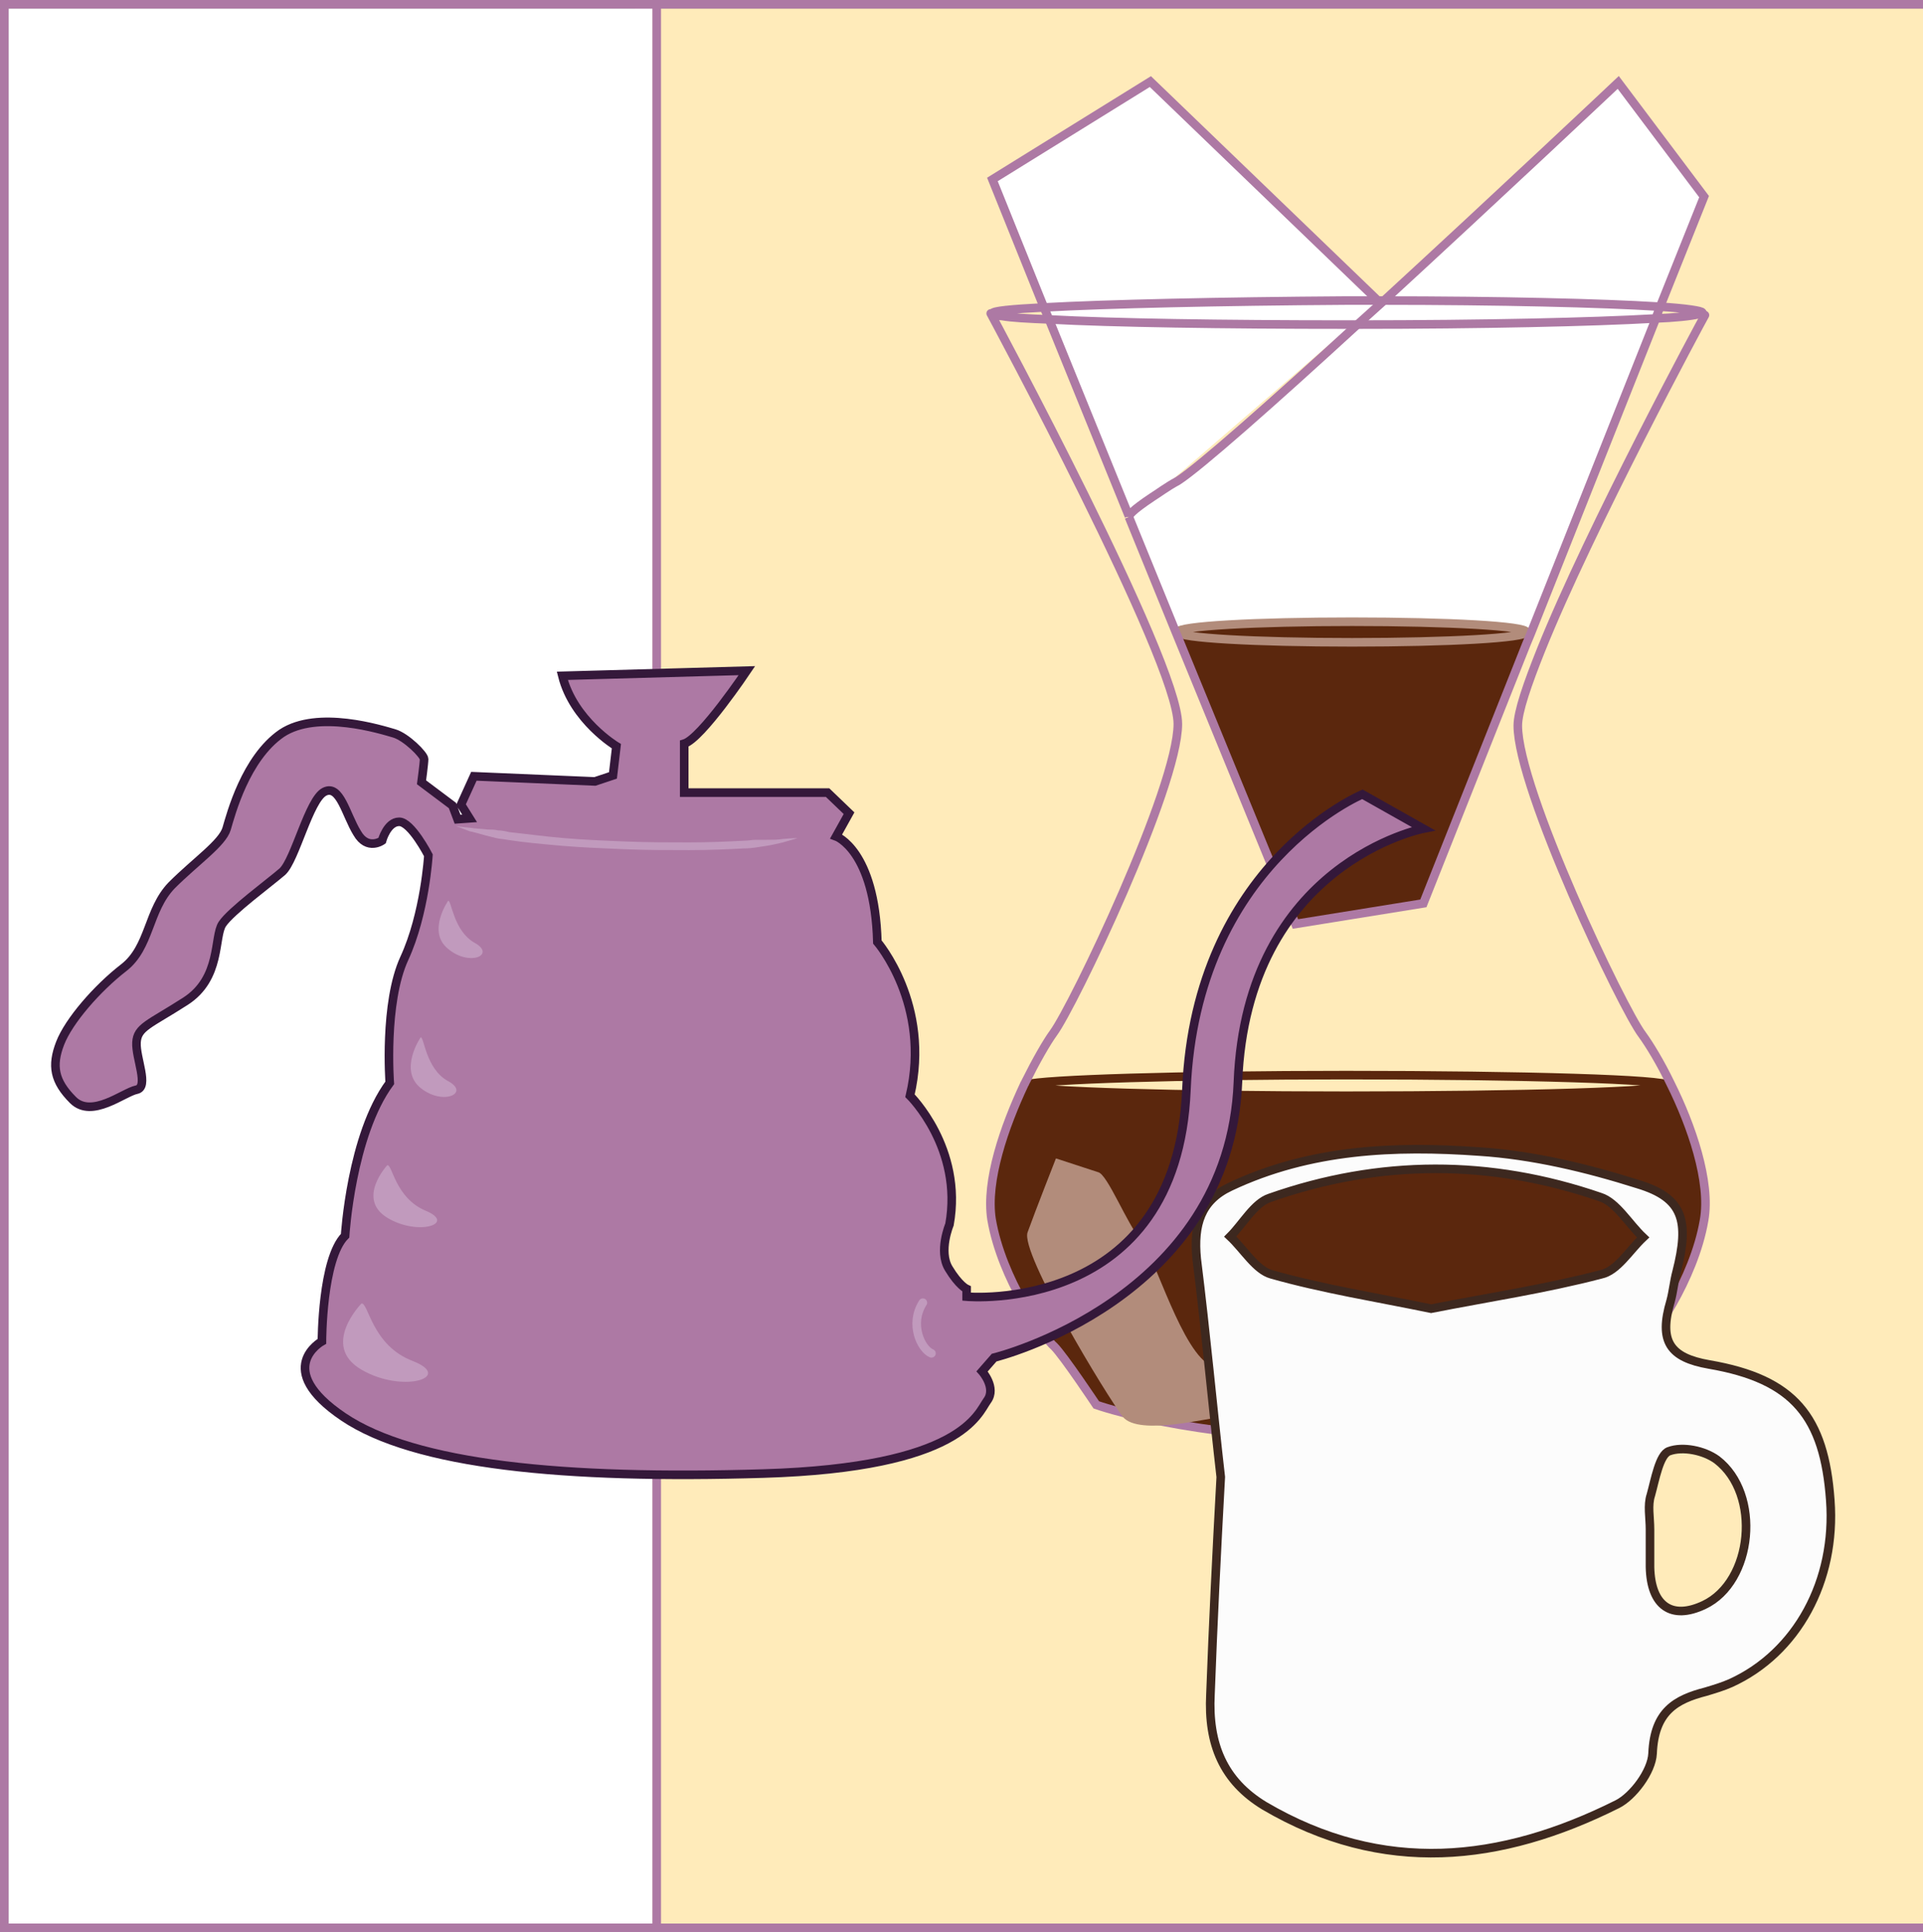 <?xml version="1.0" encoding="utf-8"?>
<!-- Generator: Adobe Illustrator 19.1.0, SVG Export Plug-In . SVG Version: 6.00 Build 0)  -->
<svg version="1.1" xmlns="http://www.w3.org/2000/svg" xmlns:xlink="http://www.w3.org/1999/xlink" x="0px" y="0px"
	 viewBox="0 0 224 225" style="enable-background:new 0 0 224 225;" xml:space="preserve">
<rect x="0" y="0" width="224" height="225" fill="#808080" stroke="none"/>
<style type="text/css">
	.st0{fill:#F9EFED;}
	.st1{fill:#0C2E2B;stroke:#A8B301;stroke-width:3;stroke-miterlimit:10;}
	.st2{fill:none;stroke:#0C2E2B;stroke-width:3;stroke-miterlimit:10;}
	.st3{fill:#0C2E2B;}
	.st4{fill:#A8B301;}
	.st5{fill:#AD79A4;}
	.st6{fill:#E2C583;stroke:#E2C583;stroke-width:0.5;stroke-linejoin:round;stroke-miterlimit:10;}
	.st7{fill:#A1B2A8;}
	.st8{fill:#B1B277;}
	.st9{fill:#B28C7B;}
	.st10{fill:#EAB6AD;}
	.st11{fill:none;stroke:#FFFFFF;stroke-width:3;stroke-miterlimit:10;}
	.st12{fill:none;stroke:#FF4C4E;stroke-miterlimit:10;}
	.st13{fill:none;stroke:#A1B2A8;stroke-miterlimit:10;}
	.st14{fill:#FFFFFF;}
	.st15{fill:#FFEBBA;}
	.st16{fill:#7BA178;}
	.st17{fill:#A1BC9F;}
	.st18{fill:#FF4C4E;}
	.st19{fill:#9C4276;}
	.st20{fill:#EDDAD6;}
	.st21{fill:#EAB0A7;}
	.st22{fill:#653C5A;}
	.st23{fill:#F2DFEE;}
	.st24{fill:#FFFFFF;stroke:#E2C583;stroke-width:0.5;stroke-linecap:round;stroke-linejoin:round;stroke-miterlimit:10;}
	.st25{fill:none;stroke:#653C5A;stroke-width:2;stroke-miterlimit:10;}
	.st26{fill:none;stroke:#FF4C4E;stroke-width:2;stroke-miterlimit:10;}
	.st27{fill:#E2C583;}
	.st28{fill:none;stroke:#A8B301;stroke-width:2;stroke-miterlimit:10;}
	.st29{fill:none;stroke:#042311;stroke-width:2;stroke-miterlimit:10;}
	.st30{fill:#042311;}
	.st31{fill:#FFF6F5;}
	.st32{fill:#A1B2A8;stroke:#FFFFFF;stroke-miterlimit:10;}
	.st33{fill:#5B270D;}
	.st34{fill:none;stroke:#AD79A4;stroke-miterlimit:10;}
	.st35{fill:#FCFCFC;}
	.st36{fill:#3D281F;}
	.st37{fill:#34183A;}
	.st38{fill:#C19ABD;}
	.st39{fill:none;stroke:#FF4C4E;stroke-width:3;stroke-miterlimit:10;}
	.st40{fill:#E27479;}
	.st41{fill:#16514A;}
	.st42{fill:none;stroke:#653C5A;stroke-width:6;stroke-miterlimit:10;}
	.st43{fill:none;stroke:#EF898E;stroke-width:6;stroke-miterlimit:10;}
	.st44{fill:#EF898E;}
	.st45{fill:none;stroke:#A8B301;stroke-width:6;stroke-miterlimit:10;}
	.st46{fill:none;stroke:#16514A;stroke-width:6;stroke-miterlimit:10;}
	.st47{fill:none;stroke:#5B270D;stroke-miterlimit:10;}
	.st48{fill:#5B270D;stroke:#B28C7B;stroke-miterlimit:10;}
	.st49{fill:none;stroke:#AD79A4;stroke-linecap:round;stroke-miterlimit:10;}
	.st50{fill:#FCFCFC;stroke:#3D281F;stroke-miterlimit:10;}
	.st51{fill:#AD79A4;stroke:#34183A;stroke-miterlimit:10;}
	.st52{fill:none;stroke:#C19ABD;stroke-linecap:round;stroke-miterlimit:10;}
	.st53{fill:none;stroke:#F9EFED;stroke-width:3;stroke-miterlimit:10;}
	.st54{fill:none;stroke:#E2E2E2;stroke-width:3;stroke-miterlimit:10;}
	.st55{fill:none;stroke:#0C2E2B;stroke-miterlimit:10;}
	.st56{fill:none;stroke:#0C2E2B;stroke-width:2;stroke-miterlimit:10;}
	.st57{fill:#EAB6AD;stroke:#0C2E2B;stroke-miterlimit:10;}
	.st58{fill:#AD79A4;stroke:#0C2E2B;stroke-miterlimit:10;}
	.st59{fill:#E2C583;stroke:#0C2E2B;stroke-width:0.5;stroke-linejoin:round;stroke-miterlimit:10;}
	.st60{fill:#B1B277;stroke:#0C2E2B;stroke-miterlimit:10;}
	.st61{fill:#A1B2A8;stroke:#0C2E2B;stroke-miterlimit:10;}
	.st62{fill:#FFF6E1;}
</style>
<g id="graphic_resume">
</g>
<g id="pallet">
	<g id="Skills">
		<g>
			<g>
				<rect x="74" y="1" class="st15" width="150" height="224"/>
				<path class="st5" d="M224,225H74V0h150V225z M224,126V1H76v223h148V126"/>
			</g>
			<g>
				<rect x="1" y="1" class="st14" width="75" height="224"/>
				<path class="st5" d="M77,225H0V0h77V225z M1,224h75V1H1V224z"/>
			</g>
			<g>
				<g id="XMLID_2_">
					<g>
						<path class="st33" d="M194.7,126.3c2.4,4.8,4.7,11.4,3.9,15.9c-1.2,7-6.1,13.8-7.3,14.8c-1.2,1-4.9,6.7-4.9,6.7
							s-10.9,3.9-29.1,3.9h-0.4c-18.2,0-29.1-3.9-29.1-3.9s-3.8-5.7-4.9-6.8c-1.2-1-6.1-7.8-7.3-14.8c-0.7-4.5,1.5-10.8,3.8-15.7
							c1.5,0.6,17.7,1.1,37.4,1.1c20.7,0,37.5-0.5,37.5-1.2L194.7,126.3z"/>
						<path class="st14" d="M188.4,9.5l10,13.3l-5.2,13c-6.4-0.4-18.4-0.7-32.3-0.7C174.4,22.7,188.4,9.5,188.4,9.5z"/>
						<path class="st47" d="M156.8,125.2c20.7,0,37.5,0.5,37.5,1.2c0,0.7-16.8,1.2-37.5,1.2c-19.8,0-35.9-0.5-37.4-1.1
							c0-0.1,0.1-0.1,0.1-0.2C121.5,125.7,137.5,125.2,156.8,125.2z"/>
						<path class="st14" d="M193.2,35.8l-0.5,1.4c-7,0.4-19.9,0.7-34.7,0.7c1-0.9,2-1.8,3-2.7C174.9,35.2,186.8,35.4,193.2,35.8z"/>
						<path class="st14" d="M192.7,37.2l-14.5,36.5l-0.3-0.1c0-0.7-9.1-1.2-20.3-1.2c-11.2,0-20.3,0.5-20.3,1.2l-0.2,0.1l-5.5-13.5
							l2.7-2.3c0.8-0.5,1.7-1.2,3-1.9c2.5-1.6,11.2-9.3,20.8-18.1C172.7,37.9,185.6,37.6,192.7,37.2z"/>
						<path class="st33" d="M178.1,73.7l-0.5,1.2l-12,30.2l-14.9,2.4L137,73.7l0.2-0.1c0,0.7,9.1,1.2,20.3,1.2
							c11.2,0,20.3-0.5,20.3-1.2L178.1,73.7z"/>
						<path class="st48" d="M157.5,72.4c11.2,0,20.3,0.5,20.3,1.2c0,0.7-9.1,1.2-20.3,1.2c-11.2,0-20.3-0.5-20.3-1.2
							C137.2,72.9,146.3,72.4,157.5,72.4z"/>
						<path class="st14" d="M160.6,35.1L160.6,35.1c-1.2,0-2.4,0-3.6,0c-15,0-28.1,0.3-35.4,0.7l-6-14.8L134,9.5L160.6,35.1z"/>
						<path class="st14" d="M160.6,35.1l-3.2,2.7c-0.1,0-0.3,0-0.4,0c-14.6,0-27.4-0.2-34.8-0.6l-0.6-1.5c7.3-0.4,20.4-0.7,35.4-0.7
							C158.2,35.1,159.4,35.1,160.6,35.1z"/>
						<path class="st14" d="M157.4,37.9l-23.2,20c-2.4,1.6-2.7,2.1-2.7,2.3l-9.3-22.9c7.4,0.4,20.2,0.6,34.8,0.6
							C157.1,37.9,157.3,37.9,157.4,37.9z"/>
						<path class="st14" d="M134.2,57.9l-2.7,2.3l0,0v0C131.5,60,131.8,59.5,134.2,57.9z"/>
						<path class="st14" d="M131.5,60.1L131.5,60.1C131.5,60.2,131.5,60.2,131.5,60.1z"/>
						<path class="st14" d="M119.5,126.3c0,0.1-0.1,0.1-0.1,0.2c-0.1,0-0.1-0.1-0.1-0.1C119.3,126.4,119.4,126.3,119.5,126.3z"/>
					</g>
					<g>
						<polyline class="st34" points="131.5,60.1 122.2,37.2 121.6,35.8 115.6,20.9 134,9.5 160.6,35.1 						"/>
						<path class="st34" d="M131.5,60.2C131.5,60.2,131.5,60.2,131.5,60.2L131.5,60.2c0-0.2,0.3-0.7,2.7-2.3c0.8-0.5,1.7-1.2,3-1.9
							c2.5-1.6,11.2-9.3,20.8-18.1c1-0.9,2-1.8,3-2.7c13.5-12.4,27.5-25.6,27.5-25.6l10,13.3l-5.2,13l-0.5,1.4l-14.5,36.5l-0.5,1.2
							l-12,30.2l-14.9,2.4L137,73.7L131.5,60.2L131.5,60.2"/>
						<path class="st34" d="M121.6,35.8c-3.8,0.2-6,0.4-6,0.7c0,0,0,0,0.1,0.1c0.1,0.1,0.5,0.2,1,0.2c1.1,0.2,3,0.3,5.5,0.4
							c7.4,0.4,20.2,0.6,34.8,0.6c0.1,0,0.3,0,0.4,0c0.2,0,0.3,0,0.5,0c14.8,0,27.7-0.3,34.7-0.7c2.6-0.1,4.4-0.3,5.2-0.5
							c0.3-0.1,0.5-0.1,0.5-0.2c0-0.2-1.9-0.5-5.2-0.7c-6.4-0.4-18.4-0.7-32.3-0.7c-0.1,0-0.2,0-0.3,0c-1.2,0-2.4,0-3.6,0
							C142,35.1,128.9,35.4,121.6,35.8z"/>
						<path class="st49" d="M198.6,36.7C198.6,36.7,198.6,36.7,198.6,36.7c-0.3,0.5-13.4,24.8-19.1,39c-1.6,4-2.7,7.2-2.7,8.8
							c0,7.4,12.2,33,14.5,36c0.8,1.1,2.1,3.2,3.3,5.7c2.4,4.8,4.7,11.4,3.9,15.9c-1.2,7-6.1,13.8-7.3,14.8c-1.2,1-4.9,6.7-4.9,6.7
							s-10.9,3.9-29.1,3.9h-0.4c-18.2,0-29.1-3.9-29.1-3.9s-3.8-5.7-4.9-6.8c-1.2-1-6.1-7.8-7.3-14.8c-0.7-4.5,1.5-10.8,3.8-15.7
							c0-0.1,0.1-0.1,0.1-0.2c1.3-2.6,2.5-4.7,3.3-5.8c2.3-3.1,14.5-28.6,14.5-36c0-7.4-21.8-47.8-21.8-47.8"/>
					</g>
				</g>
			</g>
			<path class="st9" d="M127.9,136.5c1.1,0.2,3.4,6.1,5,7.9c1.6,1.8,4.8,13.3,8.3,14.7c3.5,1.4,2.7,5.9,1.3,5.9s-9.8,2.3-11.7,0
				c-1.8-2.3-12-19.1-11.1-21.5c0.9-2.5,3.3-8.6,3.3-8.6L127.9,136.5z"/>
			<path class="st50" d="M141,197.3c-0.3,5.8,1.5,10.1,6.3,13c13.8,8.1,27.5,6.6,41.1-0.2c1.8-0.9,4-3.8,4.1-5.9
				c0.2-4.9,2.7-6.3,6.2-7.2c1-0.3,2-0.6,2.9-1c7.7-3.5,12.3-11.9,11.6-21.3c-0.7-9.7-4.2-14.1-14.1-15.8c-4.6-0.8-5.9-2.7-4.5-7.4
				c0.3-1.1,0.4-2.3,0.7-3.4c1.5-5.9,0.8-8.6-4.5-10.2c-6-1.9-12.3-3.4-18.5-3.8c-9.8-0.7-19.7-0.3-29,4.1c-3.4,1.6-4.3,4.4-3.9,8.4
				c1.1,8.8,1.9,17.6,2.8,25.4C141.7,181.1,141.3,189.2,141,197.3z M148.1,148.4c-1.8-0.5-3.2-2.9-4.8-4.4c1.5-1.5,2.8-3.9,4.6-4.5
				c12.8-4.5,25.7-4.5,38.5-0.1c1.9,0.6,3.3,3.1,5,4.7c-1.6,1.5-3,3.9-4.9,4.3c-6.5,1.7-13.2,2.7-19.8,4
				C160.4,151.1,154.1,150.1,148.1,148.4z M192.3,174.1c0.5-1.8,1-4.7,2.1-5.1c1.6-0.6,4.1-0.1,5.6,1c5.2,4,4.2,14.2-1.5,16.9
				c-3.8,1.8-6.2,0.1-6.3-4.4c0-1.5,0-3,0-4.4C192.2,176.7,191.9,175.3,192.3,174.1z"/>
			<g>
				<path class="st51" d="M97.4,97.4c0,0,4.5,1.6,4.8,12.3c0,0,6.3,7.3,3.8,17.9c0,0,6.2,6.1,4.6,15c0,0-1.3,3.1-0.1,5.1
					s2.1,2.4,2.1,2.4v0.9c0,0,24.5,2.2,25.6-24.1s20.5-34.4,20.5-34.4l7.1,4c0,0-20.6,4-21.6,29.5c-1,25.4-28.4,32.1-28.4,32.1
					l-1.4,1.6c0,0,1.7,1.9,0.6,3.4c-1.1,1.5-2.9,7.8-26.1,8.5s-40.6-1-48.9-6.6s-2.5-8.8-2.5-8.8s0-9.6,2.7-12.3
					c0,0,0.7-11.7,5.2-17.8c0,0-0.7-9.3,1.7-14.5s2.8-12,2.8-12s-2-3.9-3.4-3.9c-1.4,0-2,2.2-2,2.2s-1.7,1.2-2.9-0.9
					c-1.3-2.1-2-5.7-3.8-4.8c-1.8,0.9-3.4,7.9-4.9,9.3c-1.5,1.3-6,4.6-7,6.1c-1,1.5-0.1,6.3-4.3,9s-5.6,3-5.7,4.8
					c-0.1,1.8,1.5,5.2,0,5.5s-5.2,3.4-7.4,1.2c-2.2-2.2-2.5-4-1.5-6.6s4.3-6.4,7.4-8.8c3.1-2.4,2.8-6.7,5.6-9.6
					c2.8-2.8,5.9-4.9,6.4-6.6s2.2-8.2,6.4-11.1c4.2-2.8,11.7-0.4,13.1,0c1.4,0.4,3.5,2.5,3.5,3s-0.3,2.7-0.3,2.7l3.6,2.7l0.6,1.6
					l1.4-0.1l-1-1.6l1.5-3.3l14.1,0.6l2.1-0.7l0.4-3.4c0,0-5-3-6.3-8.2l21.5-0.6c0,0-5.3,7.9-7.3,8.5v5.7h16.7l2.5,2.4l-1,1.8
					L97.4,97.4z"/>
				<g>
					<path class="st38" d="M53.1,96.2c0,0,0.6,0.1,1.7,0.2c0.5,0.1,1.2,0.1,2,0.2c0.4,0,0.8,0,1.2,0.1c0.4,0,0.9,0.1,1.3,0.2
						c1.9,0.2,4,0.5,6.4,0.7c2.3,0.2,4.8,0.3,7.3,0.4c2.5,0.1,5,0.1,7.3,0.1c2.3,0,4.5-0.1,6.4-0.2c0.5,0,0.9-0.1,1.3-0.1
						c0.4,0,0.8,0,1.2,0c0.8,0,1.4,0,2-0.1c1.1-0.1,1.7-0.1,1.7-0.1s-0.6,0.2-1.7,0.5c-0.5,0.1-1.2,0.3-1.9,0.4
						c-0.8,0.1-1.6,0.3-2.6,0.3c-1.9,0.1-4.1,0.2-6.4,0.2c-2.4,0-4.9,0-7.4-0.1c-2.5-0.1-5-0.2-7.4-0.4c-2.3-0.2-4.5-0.4-6.4-0.7
						c-0.5-0.1-0.9-0.1-1.3-0.2c-0.4-0.1-0.8-0.2-1.2-0.3c-0.7-0.2-1.4-0.4-1.9-0.5C53.7,96.4,53.1,96.2,53.1,96.2z"/>
				</g>
				<path class="st38" d="M52.2,104.9c0.4-0.1,0.6,3.5,3.1,4.9s-0.6,2.8-3.1,0.7C49.7,108.5,52.2,104.9,52.2,104.9z"/>
				<path class="st38" d="M49,120.8c0.4-0.1,0.6,3.7,3.2,5.1s-0.6,2.9-3.2,0.8C46.4,124.6,49,120.8,49,120.8z"/>
				<path class="st38" d="M42.1,151.8c0.8-0.2,1.2,4.9,6,6.7c4.8,1.9-1.2,3.8-6,1C37.3,156.7,42.1,151.8,42.1,151.8z"/>
				<path class="st38" d="M45.1,135.7c0.6-0.2,0.9,3.8,4.5,5.3c3.6,1.5-0.9,3-4.5,0.8C41.5,139.6,45.1,135.7,45.1,135.7z"/>
				<path class="st52" d="M107.5,151.7c-1.6,2.5-0.2,5.4,1,5.9"/>
			</g>
		</g>
	</g>
</g>
</svg>
